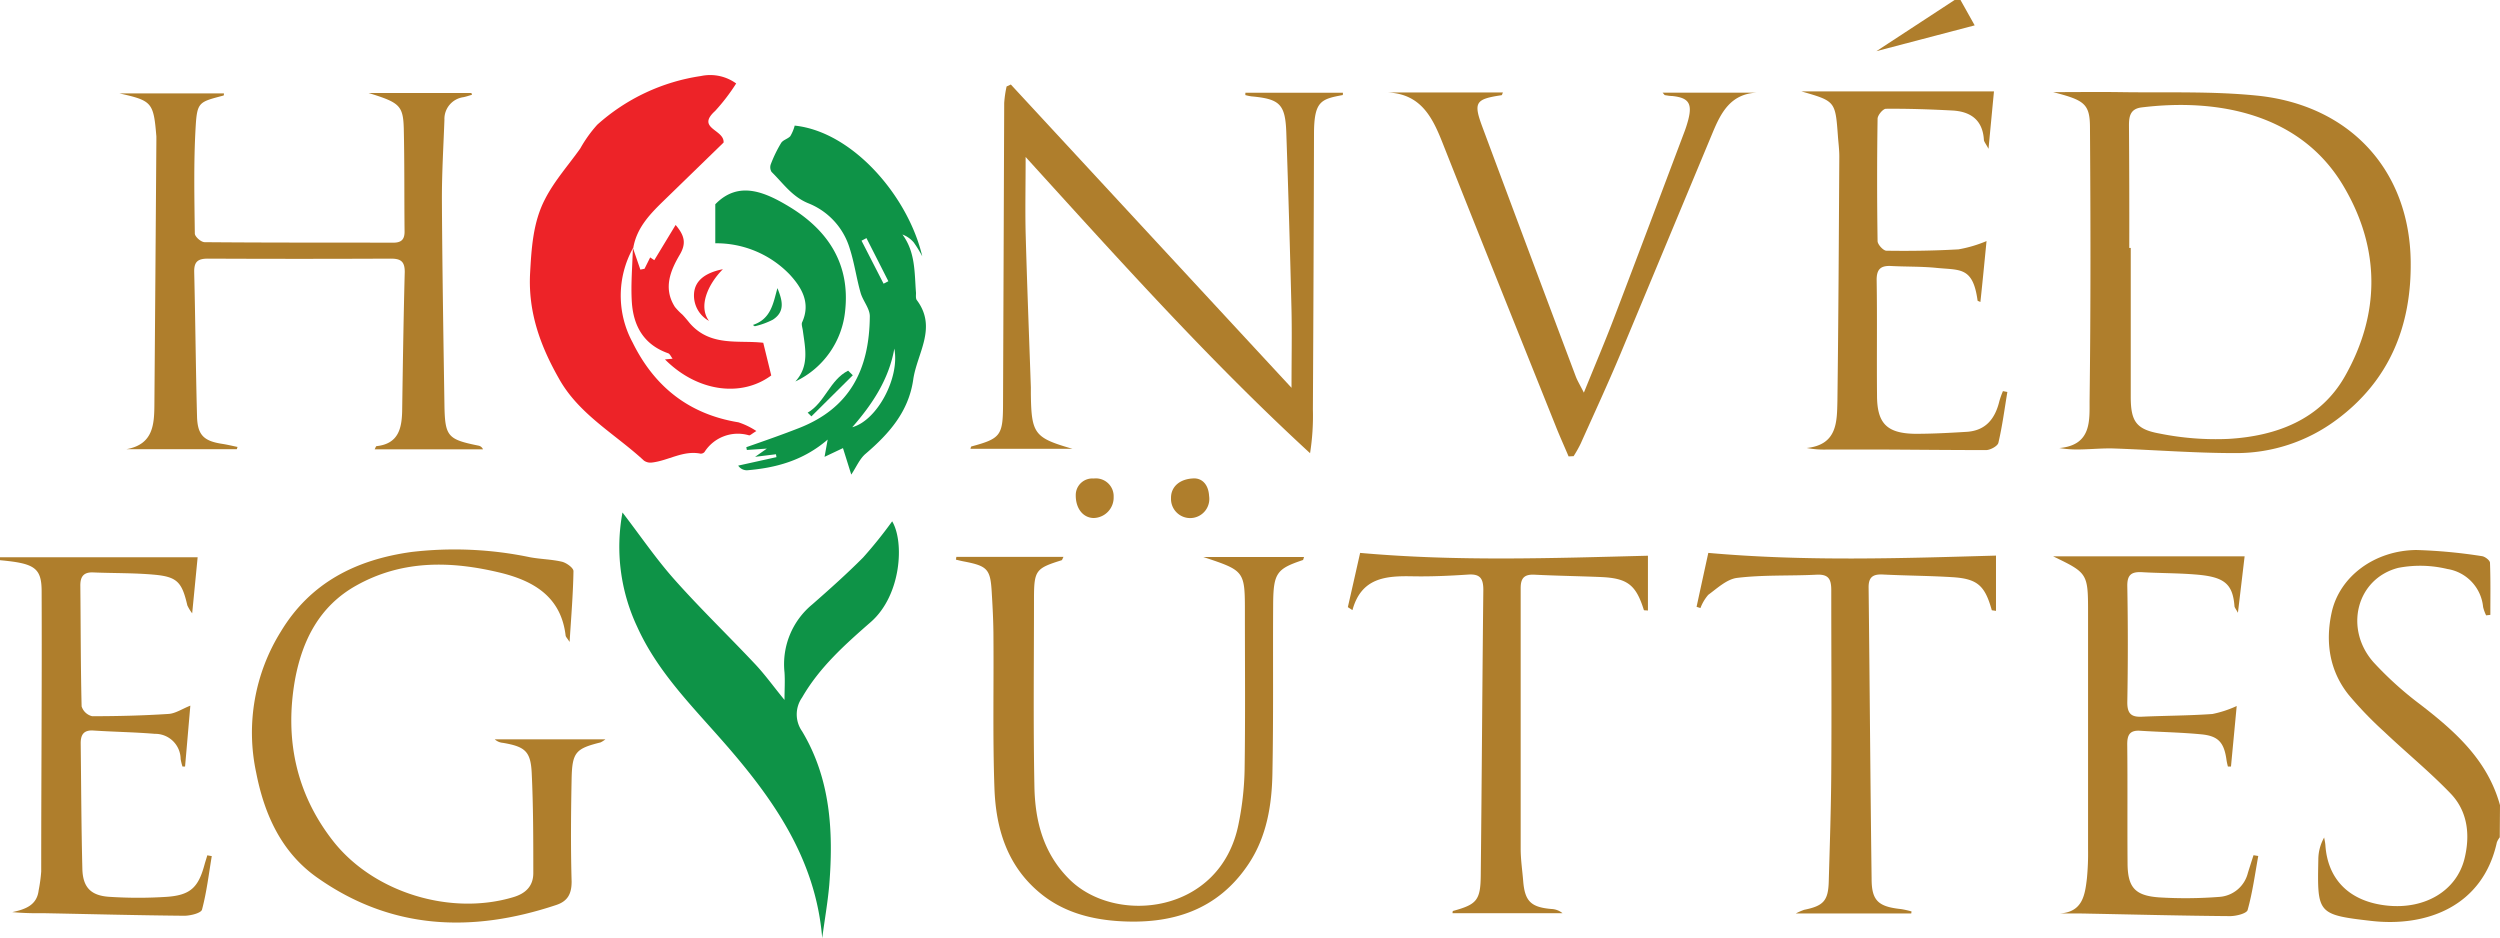 <svg xmlns="http://www.w3.org/2000/svg" viewBox="0 0 407.04 152.73"><defs><style>.cls-1{fill:#af7e2c;}.cls-2{fill:#ed2328;}.cls-3{fill:#0e9347;}.cls-4{fill:#0f9447;}</style></defs><g id="Layer_2" data-name="Layer 2"><g id="UJ_Honved_Egyuttes_logo_Image" data-name="UJ Honved Egyuttes logo Image"><path class="cls-1" d="M0,90.73l21.55,0H32.18l-.89,9.13a6.88,6.88,0,0,1-.79-1.3c-.88-3.81-1.66-4.67-5.5-5-3.26-.29-6.54-.22-9.81-.36-1.57-.07-2.12.67-2.11,2.15.07,6.55.05,13.11.21,19.66A2.38,2.38,0,0,0,15,116.61c4.15,0,8.3-.1,12.44-.37,1.12-.07,2.19-.81,3.55-1.35-.29,3.34-.57,6.63-.86,9.92l-.42,0a9,9,0,0,1-.3-1.24,4.14,4.14,0,0,0-4.2-4.09c-3.34-.28-6.7-.32-10-.54-1.65-.11-2.09.76-2.07,2.16.08,6.79.1,13.59.27,20.38.08,3,1.39,4.36,4.44,4.54a72.15,72.15,0,0,0,9.3,0c3.85-.27,5.14-1.53,6.14-5.21.14-.52.31-1,.46-1.55l.73.13c-.49,2.92-.83,5.87-1.59,8.71-.15.57-1.89,1-2.89,1-7.66-.07-15.33-.27-23-.42A46.61,46.61,0,0,1,2,148.51c2.09-.45,4-1.1,4.29-3.53a25.29,25.29,0,0,0,.42-3.08c0-15.19.13-30.38.07-45.57,0-3.91-1.16-4.6-6.78-5.12Z"/><path class="cls-1" d="M407,136.33a3.34,3.34,0,0,0-.47.81C404.26,147.53,395.14,151,386,149.93c-8.72-1-8.71-1.24-8.54-9.94a7.33,7.33,0,0,1,.95-3.63c.07.41.17.83.2,1.24.38,5.67,4,9.23,10.11,9.85s11.24-2.41,12.54-7.64c.94-3.81.55-7.66-2.23-10.58-3.41-3.56-7.27-6.7-10.85-10.1a61,61,0,0,1-5.78-6c-3.15-3.94-3.81-8.62-2.77-13.4,1.28-5.88,7-10.11,13.78-10.18a83.64,83.64,0,0,1,10.68,1c.5.06,1.3.68,1.32,1.07.11,2.83.06,5.66.06,8.49l-.69.08a7.08,7.08,0,0,1-.49-1.35,6.93,6.93,0,0,0-5.83-6.2,18.86,18.86,0,0,0-8-.18c-6.79,1.76-8.85,9.92-4,15.38a56.16,56.16,0,0,0,7.64,6.89c5.7,4.4,10.94,9.08,12.94,16.37Z"/><path class="cls-1" d="M319.2,0l2.31,4.13-16,4.2L318.24,0Z"/><path class="cls-2" d="M103.06,40.4A16,16,0,0,0,103,55.76c3.55,7.21,9.19,11.69,17.23,13a12.14,12.14,0,0,1,2.92,1.42c-.8.48-1,.73-1.19.7a6.44,6.44,0,0,0-7.26,2.72.81.81,0,0,1-.64.26c-2.85-.57-5.26,1.15-7.93,1.45a1.82,1.82,0,0,1-1.29-.32C100.12,70.63,94.25,67.47,91,61.63c-3-5.28-5-10.73-4.7-17,.23-4.22.48-8.44,2.43-12.19,1.53-3,3.81-5.53,5.75-8.27a21.37,21.37,0,0,1,2.76-3.86,32.33,32.33,0,0,1,16.88-7.93,7.21,7.21,0,0,1,5.74,1.21,31.55,31.55,0,0,1-3.43,4.48c-3.16,2.86,1.54,3,1.38,5.14l-9.52,9.25c-2.33,2.26-4.62,4.53-5.19,7.93Z"/><path class="cls-1" d="M202.77,15.1h15.88c0,.12,0,.38-.05.38-3.54.66-4.65,1-4.66,6.33q-.06,22.44-.18,44.86a39.07,39.07,0,0,1-.46,7.12c-16.32-15-31-31.38-46.31-48.23,0,4.63-.09,8.5,0,12.36.23,8.39.56,16.77.85,25.15,0,.32,0,.64,0,1,.08,6.59.56,7.21,6.77,9H158c.06-.14.08-.36.16-.38,4.72-1.27,5.13-1.78,5.15-6.73q.1-24.58.19-49.18a17.93,17.93,0,0,1,.39-2.7l.69-.32c15.06,16.28,30.13,32.57,45.7,49.38,0-4.67.08-8.62,0-12.56q-.35-14.51-.85-29c-.16-4.63-1.07-5.47-5.67-5.89a7.1,7.1,0,0,1-1-.21Z"/><path class="cls-1" d="M334.28,15c3.62,0,7.25-.05,10.88,0,7.42.12,14.88-.18,22.25.56,15.12,1.51,24.9,12.09,25.09,27,.14,10.5-3.46,19.42-12.09,25.8a27.33,27.33,0,0,1-16.57,5.41c-6.54,0-13.08-.52-19.62-.75-1.75-.06-3.5.11-5.26.15a18.29,18.29,0,0,1-3.67-.22c5.39-.48,4.89-4.66,4.93-7.93.19-14.79.16-29.57.06-44.36C340.25,16.88,339.33,16.3,334.28,15Zm12.4,25.37h.24c0,8.07,0,16.15,0,24.22,0,4,.87,5.31,4.71,6a46.18,46.18,0,0,0,11.18.87c7.83-.45,15-3.15,19-10.23,5.7-10.07,5.79-20.65-.17-30.79-7-12-20.63-14.46-32.95-12.95-1.85.22-2.06,1.47-2.06,2.92Q346.7,30.42,346.68,40.37Z"/><path class="cls-1" d="M38.56,73.14h-18c4.47-.78,4.56-4.13,4.58-7.5q.17-21.36.32-42.71,0-.36,0-.72c-.46-5.55-.7-5.81-6-7h17c0,.08,0,.33-.06.34-4,1.07-4.31,1-4.55,5.2-.33,5.74-.2,11.51-.13,17.27,0,.5,1,1.41,1.61,1.41,10.24.09,20.48.06,30.71.08,1.35,0,1.85-.56,1.83-1.87-.06-5.6,0-11.2-.13-16.79-.11-3.7-.75-4.17-5.73-5.71H76.75l.1.29c-.46.13-.91.29-1.38.39a3.58,3.58,0,0,0-3.11,3.69c-.16,4.39-.43,8.79-.41,13.18.06,11,.24,22.07.41,33.1.08,5.29.48,5.74,5.56,6.77a1,1,0,0,1,.72.6H61c.12-.21.2-.51.31-.52,3.58-.39,4.12-2.9,4.17-5.84.11-7.51.22-15,.42-22.54,0-1.75-.71-2.15-2.29-2.15q-14.88.07-29.76,0c-1.66,0-2.27.52-2.23,2.2.19,7.83.25,15.66.46,23.5.08,3,1.07,4,4.12,4.46.83.13,1.65.33,2.47.5Z"/><path class="cls-3" d="M133.87,152.73c-1.08-13.19-8.3-23.13-16.61-32.53-5-5.67-10.34-11.1-13.52-18.16a30.58,30.58,0,0,1-2.39-18.6c2.92,3.8,5.47,7.56,8.46,10.92,4.24,4.77,8.85,9.21,13.22,13.86,1.62,1.74,3,3.68,4.7,5.74,0-1.63.1-3.07,0-4.49a12.61,12.61,0,0,1,4.52-11.06c2.82-2.47,5.65-5,8.27-7.63a71.56,71.56,0,0,0,4.74-5.9c2,3.35,1.49,12-3.44,16.36-4.2,3.67-8.38,7.38-11.23,12.33a4.77,4.77,0,0,0,0,5.49c4.64,7.74,5.12,16.29,4.43,25C134.76,147,134.25,149.84,133.87,152.73Z"/><path class="cls-1" d="M92.74,104.52c-.37-.59-.62-.81-.65-1.06-.73-6.16-5-8.78-10.34-10.14-8.11-2-16.13-2.24-23.72,2-6,3.34-8.81,8.91-10,15.35-1.69,9.57.13,18.48,6.17,26.22,6.61,8.46,19.2,12.26,29.41,9.17,2-.6,3.23-1.82,3.22-3.93,0-5.43,0-10.88-.26-16.3-.17-3.53-1.11-4.26-4.66-4.88a2.25,2.25,0,0,1-1.35-.57h18a3.88,3.88,0,0,1-.79.5c-4,1-4.61,1.58-4.7,5.87-.11,5.6-.16,11.2,0,16.8,0,2-.66,3.18-2.49,3.79-13.71,4.58-26.89,4.08-39-4.5-5.78-4.1-8.53-10.24-9.86-17a31.11,31.11,0,0,1,4-23C50.54,94.84,58,91.12,67,89.87a60.12,60.12,0,0,1,19.3.86c1.72.32,3.5.33,5.2.73.73.18,1.88,1,1.87,1.54C93.31,96.7,93,100.4,92.74,104.52Z"/><path class="cls-1" d="M155.71,90.67h17.44c-.17.33-.21.53-.31.55-4.2,1.31-4.48,1.65-4.49,6.2,0,10.23-.13,20.46.07,30.68.11,5.59,1.45,10.84,5.68,15.05,7.51,7.49,24.58,5.71,27.54-8.91a48.82,48.82,0,0,0,1-8.77c.13-8.55.05-17.11.05-25.67,0-6.86,0-6.86-6.77-9.11h16.4c-.1.28-.12.48-.2.5-4.25,1.42-4.79,2.12-4.83,7.14-.06,9.19.06,18.39-.12,27.59-.09,5.14-.92,10.24-3.82,14.65-5.08,7.71-12.68,10-21.43,9.39-4.62-.33-9-1.57-12.62-4.59-5.34-4.43-7.16-10.5-7.39-17.05-.29-8.14-.1-16.31-.16-24.47,0-2.47-.13-4.95-.28-7.42-.21-3.76-.7-4.27-4.45-5-.46-.08-.92-.2-1.38-.31Z"/><path class="cls-1" d="M255.39,74.31c-.7-1.66-1.45-3.3-2.12-5-6.17-15.41-12.37-30.81-18.48-46.25-1.64-4.13-3.56-7.73-8.75-8H244.7c-.1.2-.14.43-.22.44-4.28.64-4.62,1.16-3.1,5.24q7.56,20.3,15.18,40.55c.27.71.67,1.36,1.32,2.64,1.8-4.45,3.44-8.3,4.93-12.21,3.87-10.13,7.68-20.29,11.51-30.44.22-.6.41-1.22.57-1.83.67-2.65,0-3.55-2.65-3.82-.39,0-.78-.08-1.17-.14-.05,0-.1-.1-.37-.4H286c-4.24.2-5.81,3.28-7.16,6.52-5,12-10,24-15,36-2.07,4.93-4.31,9.78-6.5,14.66a20.4,20.4,0,0,1-1.13,2Z"/><path class="cls-3" d="M129.39,20.45c9.46,1,18.48,11.52,20.77,21.28a19.83,19.83,0,0,0-1.39-2.26,4.49,4.49,0,0,0-1.84-1.29c2.15,2.91,1.95,6.26,2.21,9.51,0,.39-.07.9.13,1.17,3.39,4.52,0,8.7-.59,13-.76,5.17-3.91,8.74-7.72,12-1,.83-1.53,2.18-2.36,3.41l-1.35-4.31-3,1.42.51-2.81c-4,3.44-8.44,4.61-13.14,5a1.71,1.71,0,0,1-1.43-.76l6.23-1.38-.08-.47-3.4.42,1.92-1.34-3.26.22-.09-.45c2.86-1,5.74-2,8.57-3.11,8.21-3.21,11.47-9.41,11.54-18.21,0-1.27-1.14-2.52-1.51-3.85-.67-2.36-1-4.82-1.75-7.15a11.44,11.44,0,0,0-6.67-7.36c-2.73-1.08-4.17-3.29-6.06-5.13a1.44,1.44,0,0,1-.12-1.29,21.32,21.32,0,0,1,1.67-3.43c.3-.49,1.07-.66,1.49-1.1A6.7,6.7,0,0,0,129.39,20.45Zm16.22,36.31c-.88,5-3.58,9.06-6.85,12.8C142.82,68.45,146.53,61.49,145.61,56.76Zm-4.52-18-.82.43,3.59,7,.78-.4Q142.87,42.29,141.09,38.8Z"/><path class="cls-1" d="M335.34,148.73c3.75-.22,4.12-3,4.44-5.68a42.44,42.44,0,0,0,.19-4.79c0-12.71,0-25.41,0-38.12,0-6.79.05-6.79-5.69-9.56h31.18c-.33,2.8-.68,5.75-1.09,9.19-.33-.62-.54-.84-.56-1.08-.29-3.73-1.74-4.8-6.44-5.16-2.86-.23-5.74-.2-8.61-.37-1.68-.09-2.43.38-2.4,2.27q.17,9.46,0,18.94c0,1.85.68,2.4,2.37,2.32,3.83-.17,7.67-.17,11.49-.44a17.82,17.82,0,0,0,3.95-1.3c-.3,3.25-.62,6.55-.93,9.85h-.5a9.63,9.63,0,0,1-.22-1c-.39-2.91-1.32-4-4.23-4.25-3.26-.31-6.54-.36-9.8-.57-1.73-.12-2.16.67-2.14,2.28.07,6.4,0,12.79.05,19.19,0,4,1.16,5.38,5.15,5.66a70.81,70.81,0,0,0,9.77-.08,5.14,5.14,0,0,0,4.67-3.9c.31-1,.61-1.93.92-2.89l.77.13c-.53,2.94-.93,5.92-1.73,8.79-.16.58-1.88,1-2.87,1-7.75-.06-15.49-.26-23.24-.41C338.35,148.71,336.84,148.73,335.34,148.73Z"/><path class="cls-1" d="M293.29,14.88h31.36c-.26,2.72-.54,5.68-.89,9.35-.47-.89-.73-1.16-.75-1.45-.19-3.27-2.19-4.64-5.19-4.79-3.58-.19-7.18-.31-10.76-.28-.48,0-1.36,1.05-1.36,1.63q-.15,9.94,0,19.91c0,.55.93,1.57,1.44,1.57,3.91.06,7.83,0,11.73-.22a20.88,20.88,0,0,0,4.57-1.35c-.31,3.15-.63,6.51-1,9.92-.23-.12-.45-.16-.46-.24-.75-5.51-2.83-4.93-6.65-5.31-2.46-.25-4.94-.18-7.42-.31-1.7-.09-2.39.52-2.36,2.34.1,6.24,0,12.48.06,18.72,0,4.58,1.61,6.2,6.23,6.26,2.79,0,5.58-.15,8.36-.32,3.1-.19,4.64-2.13,5.33-5a13.75,13.75,0,0,1,.58-1.63l.72.14c-.46,2.77-.82,5.55-1.46,8.27-.12.54-1.32,1.19-2,1.19-5.67,0-11.35-.06-17-.09-2.95,0-5.9,0-8.85,0a15.36,15.36,0,0,1-3.36-.25c5-.53,4.92-4.27,5-7.67.17-13.26.23-26.53.31-39.8,0-1.12-.15-2.23-.23-3.35C298.82,16.47,298.83,16.47,293.29,14.88Z"/><path class="cls-1" d="M219.45,98.85c.69-3,1.38-6.07,2-8.83,15.8,1.41,31.25.86,46.86.46v8.93c-.4-.06-.65,0-.67-.11-1.28-4.08-2.65-5.16-7-5.35-3.59-.15-7.18-.2-10.77-.38-1.62-.08-2.28.47-2.28,2.18,0,14.15,0,28.3,0,42.46,0,1.75.27,3.5.41,5.25.27,3.29,1.27,4.26,4.63,4.54a3,3,0,0,1,1.77.68H236.5c0-.13,0-.36.1-.37,3.82-1.05,4.45-1.72,4.49-5.76.17-15.51.25-31,.42-46.52,0-1.86-.54-2.61-2.47-2.48-3,.2-6.07.34-9.1.28-4.3-.08-8.29.21-9.74,5.51Z"/><path class="cls-1" d="M311.18,148.73h-18.8a10.09,10.09,0,0,1,1.37-.6c3.12-.63,3.91-1.46,4-4.58.17-5.91.37-11.82.41-17.73.07-9.91,0-19.82,0-29.74,0-1.83-.47-2.61-2.42-2.51-4.3.22-8.64,0-12.91.52-1.66.2-3.23,1.68-4.7,2.76A7.17,7.17,0,0,0,276.86,99l-.63-.2c.66-3.06,1.33-6.12,1.91-8.78,15.87,1.41,31.3.88,46.84.44v9c-.44-.08-.68-.07-.69-.13-1.12-4-2.33-5.11-6.46-5.36-3.74-.23-7.5-.24-11.25-.43-1.58-.08-2.36.37-2.34,2.12.18,15.82.28,31.64.49,47.46,0,3.56,1.14,4.5,4.76,4.89a13.22,13.22,0,0,1,1.74.39Z"/><path class="cls-3" d="M116.46,39.61V33.26c3.82-3.93,8.14-2,12.3.55,6.16,3.82,9.64,9.26,8.85,16.73a14.27,14.27,0,0,1-8.11,11.57c2.32-2.54,1.59-5.46,1.21-8.32-.06-.44-.26-1-.11-1.32,1.44-3.16-.09-5.67-2-7.75A16.57,16.57,0,0,0,116.46,39.61Z"/><path class="cls-2" d="M103.06,40.4l1.2,3.5.68-.14.92-1.85.67.45L110,36.63c1.58,1.84,1.69,3.12.67,4.85-1.54,2.62-2.71,5.48-.78,8.5a10.42,10.42,0,0,0,1.23,1.26c.43.46.84.95,1.15,1.34,3.37,3.93,8,2.76,12,3.23.47,1.93.89,3.62,1.3,5.32-4.91,3.63-12.08,2.63-17.3-2.61l1.24-.12c-.28-.36-.44-.78-.72-.88-4-1.41-5.67-4.47-5.92-8.37-.18-2.91.1-5.84.17-8.75Z"/><path class="cls-1" d="M175.15,80.55a2.7,2.7,0,0,1,2.92-2.64,2.9,2.9,0,0,1,3.25,3,3.33,3.33,0,0,1-3.24,3.43C176.4,84.33,175.11,82.85,175.15,80.55Z"/><path class="cls-1" d="M194.44,77.89c1.23,0,2.31.93,2.42,2.86a3.12,3.12,0,1,1-6.2.35C190.63,79.32,192,77.94,194.44,77.89Z"/><path class="cls-2" d="M117.7,43.83c-2.35,2.35-4.08,6-2.26,8.42A4.71,4.71,0,0,1,113,47.81C113.14,45.64,114.89,44.39,117.7,43.83Z"/><path class="cls-4" d="M138.85,61.1l-6.74,6.69-.61-.6c2.84-1.66,3.6-5.33,6.59-6.84Z"/><path class="cls-4" d="M122.58,52.91c3-1,3.31-3.58,4-6,.74,1.86,1.37,3.77-.75,5.14a12.36,12.36,0,0,1-2.86,1.05C122.86,53.16,122.73,53,122.58,52.91Z"/></g></g></svg>